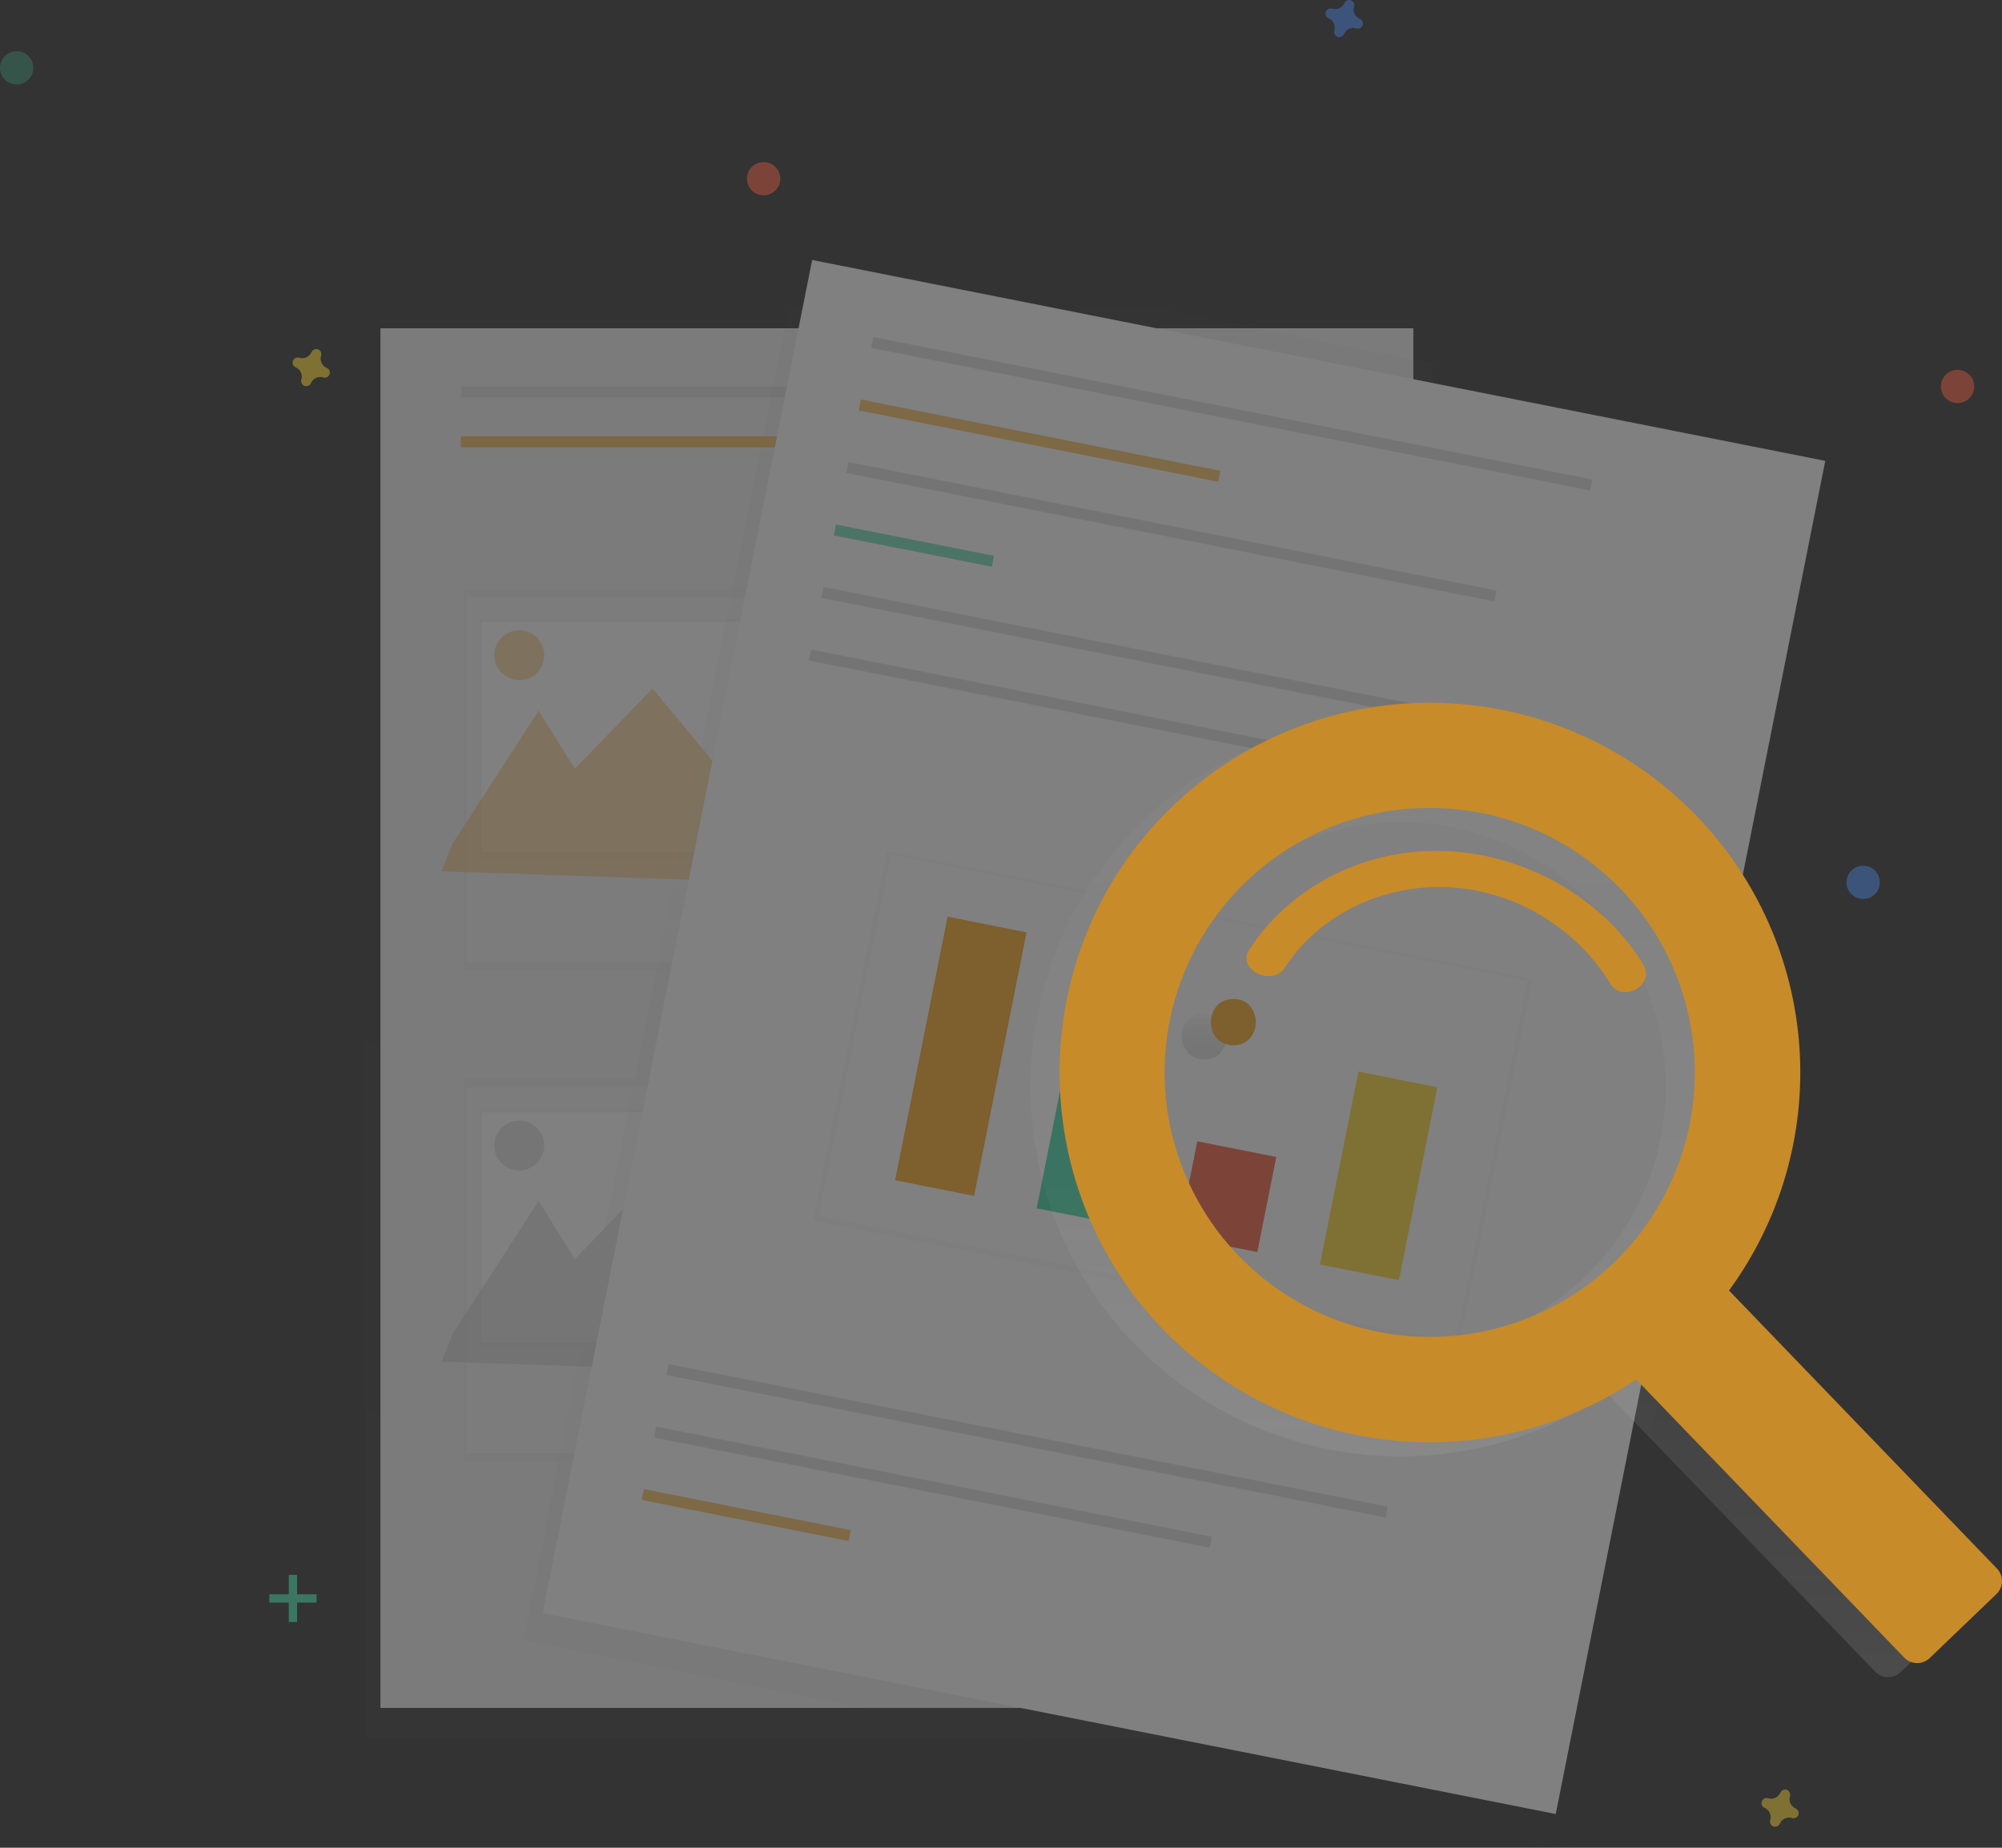 <svg width="143" height="132" viewBox="0 0 143 132" fill="none" xmlns="http://www.w3.org/2000/svg">
<rect x="0" y="0" width="143" height="132" fill="#333333" stroke="none"/>
<g opacity="0.75">
<path d="M119.13 59.315C116.683 56.775 113.751 54.749 110.508 53.357C107.265 51.965 103.775 51.234 100.244 51.207C96.713 51.181 93.213 51.859 89.949 53.203C86.685 54.546 83.724 56.527 81.238 59.03C71.218 69.11 71.048 85.522 80.849 95.816C85.155 100.338 90.926 103.194 97.139 103.878C103.353 104.563 109.609 103.031 114.799 99.554L133.938 119.417C134.175 119.663 134.5 119.805 134.841 119.812C135.183 119.818 135.514 119.689 135.76 119.453L140.529 114.877C140.775 114.641 140.917 114.316 140.924 113.975C140.931 113.634 140.801 113.305 140.565 113.059L121.431 93.198C125.1 88.181 126.88 82.034 126.459 75.838C126.038 69.642 123.443 63.792 119.13 59.315ZM113.169 91.25C110.469 93.84 107.06 95.573 103.373 96.23C99.686 96.887 95.887 96.438 92.455 94.94C89.024 93.442 86.115 90.963 84.096 87.815C82.077 84.668 81.038 80.994 81.112 77.257C81.186 73.521 82.368 69.89 84.51 66.824C86.651 63.758 89.656 61.395 93.143 60.033C96.631 58.671 100.445 58.371 104.103 59.172C107.761 59.973 111.099 61.839 113.695 64.532C115.419 66.321 116.773 68.431 117.679 70.742C118.585 73.053 119.027 75.519 118.978 78C118.929 80.481 118.391 82.928 117.394 85.202C116.397 87.475 114.962 89.531 113.169 91.25Z" fill="url(#paint0_linear)"/>
<path d="M100.864 61.792C95.132 61.663 89.917 64.532 87.143 68.864C86.238 70.277 88.808 71.526 89.708 70.12C92.004 66.534 96.367 64.256 101.087 64.375C106.032 64.499 110.533 67.322 112.916 71.24C113.819 72.726 116.188 71.375 115.293 69.898C112.396 65.153 106.785 61.933 100.864 61.792Z" fill="url(#paint1_linear)"/>
<g opacity="0.5" clip-path="url(#clip0)">
<g opacity="0.5">
<path opacity="0.5" d="M102.34 22.066H26.18V124.186H102.34V22.066Z" fill="url(#paint2_linear)"/>
</g>
<path d="M100.953 23.452H27.172V122.01H100.953V23.452Z" fill="#F2F2F2"/>
<path d="M58.311 27.608H32.924V28.399H58.311V27.608Z" fill="#E0E0E0"/>
<path opacity="0.7" d="M58.311 31.17H32.924V31.961H58.311V31.17Z" fill="#F9A826"/>
<path d="M87.466 27.608H62.079V28.399H87.466V27.608Z" fill="#E0E0E0"/>
<path d="M91.432 50.17H66.045V50.962H91.432V50.17Z" fill="#E0E0E0"/>
<path d="M92.028 52.346H66.641V53.138H92.028V52.346Z" fill="#E0E0E0"/>
<path d="M93.218 54.524H67.832V55.315H93.218V54.524Z" fill="#E0E0E0"/>
<path d="M91.432 85.199H66.045V85.99H91.432V85.199Z" fill="#E0E0E0"/>
<path d="M92.028 87.376H66.641V88.168H92.028V87.376Z" fill="#E0E0E0"/>
<path d="M93.218 89.552H67.832V90.344H93.218V89.552Z" fill="#E0E0E0"/>
<g opacity="0.5">
<path opacity="0.5" d="M60.096 42.055H33.123V69.366H60.096V42.055Z" fill="url(#paint3_linear)"/>
</g>
<path d="M59.841 42.649H33.292V68.772H59.841V42.649Z" fill="#F5F5F5"/>
<g opacity="0.5">
<path opacity="0.5" d="M58.99 44.232H34.228V61.252H58.99V44.232Z" fill="url(#paint4_linear)"/>
</g>
<path d="M58.819 44.43H34.398V60.857H58.819V44.43Z" fill="white"/>
<path opacity="0.4" d="M32.328 60.264L38.477 50.763L41.056 54.919L46.609 49.181L51.37 54.919L55.534 46.41L66.244 63.429L31.535 62.241L32.328 60.264Z" fill="#F9A826"/>
<path opacity="0.4" d="M37.088 48.586C38.074 48.586 38.873 47.788 38.873 46.805C38.873 45.821 38.074 45.024 37.088 45.024C36.102 45.024 35.303 45.821 35.303 46.805C35.303 47.788 36.102 48.586 37.088 48.586Z" fill="#F9A826"/>
<g opacity="0.5">
<path opacity="0.5" d="M60.096 77.085H33.123V104.396H60.096V77.085Z" fill="url(#paint5_linear)"/>
</g>
<path d="M59.841 77.678H33.292V103.801H59.841V77.678Z" fill="#F5F5F5"/>
<g opacity="0.5">
<path opacity="0.5" d="M58.99 79.262H34.228V96.282H58.99V79.262Z" fill="url(#paint6_linear)"/>
</g>
<path d="M58.819 79.459H34.398V95.885H58.819V79.459Z" fill="white"/>
<path opacity="0.4" d="M32.328 95.292L38.477 85.792L41.056 89.949L46.609 84.209L51.37 89.949L55.534 81.438L66.244 98.458L31.535 97.271L32.328 95.292Z" fill="#BDBDBD"/>
<path opacity="0.4" d="M37.088 83.616C38.074 83.616 38.873 82.819 38.873 81.835C38.873 80.851 38.074 80.054 37.088 80.054C36.102 80.054 35.303 80.851 35.303 81.835C35.303 82.819 36.102 83.616 37.088 83.616Z" fill="#BDBDBD"/>
<g opacity="0.5">
<path opacity="0.5" d="M57.309 17.02L37.361 117.182L112.06 131.995L132.009 31.833L57.309 17.02Z" fill="url(#paint7_linear)"/>
</g>
<path d="M58.011 18.573L38.758 115.24L111.124 129.59L130.377 32.923L58.011 18.573Z" fill="white"/>
<path d="M113.74 34.261L62.383 24.077L62.229 24.853L113.586 35.038L113.74 34.261Z" fill="#E0E0E0"/>
<path d="M99.127 107.637L47.77 97.452L47.615 98.229L98.973 108.413L99.127 107.637Z" fill="#E0E0E0"/>
<path d="M86.564 109.785L46.879 101.915L46.725 102.692L86.41 110.561L86.564 109.785Z" fill="#E0E0E0"/>
<path opacity="0.7" d="M60.774 109.313L45.99 106.381L45.836 107.157L60.62 110.089L60.774 109.313Z" fill="#F9A826"/>
<path opacity="0.7" d="M87.17 33.635L61.492 28.543L61.338 29.319L87.016 34.411L87.17 33.635Z" fill="#F9A826"/>
<path d="M106.904 42.188L60.605 33.007L60.451 33.783L106.749 42.964L106.904 42.188Z" fill="#E0E0E0"/>
<path opacity="0.7" d="M70.998 39.709L59.715 37.472L59.561 38.248L70.843 40.486L70.998 39.709Z" fill="#3AD29F"/>
<path d="M110.184 52.121L58.827 41.937L58.672 42.713L110.03 52.897L110.184 52.121Z" fill="#E0E0E0"/>
<g opacity="0.5">
<path opacity="0.5" d="M63.352 60.795L58.094 87.193L104.198 96.335L109.455 69.937L63.352 60.795Z" fill="url(#paint8_linear)"/>
</g>
<path d="M109.133 70.073L63.613 61.047L58.471 86.863L103.992 95.89L109.133 70.073Z" fill="white"/>
<path d="M109.295 56.587L57.938 46.403L57.783 47.179L109.14 57.363L109.295 56.587Z" fill="#E0E0E0"/>
<path d="M73.326 66.605L67.684 65.486L63.934 84.314L69.576 85.433L73.326 66.605Z" fill="#F9A826"/>
<path d="M82.204 74.822L76.563 73.704L74.05 86.321L79.692 87.44L82.204 74.822Z" fill="#3AD29F"/>
<path d="M91.162 82.652L85.52 81.533L84.167 88.326L89.809 89.445L91.162 82.652Z" fill="#F55F44"/>
<path d="M102.669 77.67L97.027 76.551L94.282 90.334L99.924 91.452L102.669 77.67Z" fill="#FDD835"/>
<path d="M86.019 72.372C83.889 72.372 83.886 75.675 86.019 75.675C88.152 75.675 88.152 72.372 86.019 72.372Z" fill="url(#paint9_linear)"/>
<path d="M88.096 71.367C85.966 71.367 85.963 74.67 88.096 74.67C90.229 74.67 90.229 71.367 88.096 71.367Z" fill="#F9A826"/>
<path d="M21.221 112.51H20.626V115.874H21.221V112.51Z" fill="#47E6B1"/>
<path d="M22.61 114.487V113.894H19.239V114.487H22.61Z" fill="#47E6B1"/>
<path d="M97.123 1.347C96.959 1.276 96.827 1.147 96.752 0.985C96.677 0.823 96.665 0.639 96.717 0.468C96.725 0.441 96.73 0.414 96.732 0.386C96.738 0.308 96.717 0.23 96.674 0.164C96.632 0.098 96.569 0.047 96.495 0.02C96.421 -0.008 96.34 -0.01 96.264 0.012C96.188 0.035 96.122 0.081 96.075 0.144C96.059 0.166 96.045 0.19 96.034 0.215C95.963 0.379 95.834 0.511 95.671 0.585C95.508 0.66 95.324 0.673 95.153 0.62C95.126 0.612 95.099 0.607 95.071 0.605C94.992 0.599 94.913 0.62 94.846 0.663C94.779 0.706 94.729 0.77 94.702 0.844C94.675 0.919 94.673 1 94.696 1.076C94.72 1.152 94.767 1.218 94.832 1.264C94.854 1.281 94.878 1.294 94.903 1.305C95.067 1.376 95.199 1.505 95.274 1.667C95.349 1.83 95.361 2.014 95.309 2.184C95.301 2.211 95.296 2.238 95.294 2.266C95.287 2.345 95.307 2.425 95.351 2.492C95.394 2.559 95.458 2.61 95.534 2.637C95.609 2.664 95.691 2.666 95.767 2.642C95.844 2.618 95.91 2.57 95.956 2.505C95.972 2.483 95.986 2.459 95.997 2.434C96.068 2.27 96.198 2.138 96.36 2.063C96.523 1.989 96.707 1.976 96.878 2.029C96.905 2.037 96.932 2.042 96.96 2.044C97.038 2.049 97.117 2.029 97.183 1.986C97.249 1.943 97.3 1.88 97.327 1.807C97.355 1.733 97.357 1.652 97.335 1.577C97.312 1.501 97.266 1.435 97.203 1.388C97.178 1.371 97.151 1.357 97.123 1.347Z" fill="#4D8AF0"/>
<path d="M23.342 26.284C23.178 26.213 23.046 26.084 22.971 25.922C22.896 25.759 22.884 25.575 22.936 25.404C22.944 25.378 22.95 25.351 22.951 25.323C22.957 25.245 22.936 25.166 22.894 25.1C22.851 25.034 22.788 24.984 22.714 24.956C22.64 24.929 22.559 24.927 22.483 24.949C22.407 24.971 22.341 25.018 22.294 25.081C22.278 25.103 22.264 25.127 22.253 25.152C22.182 25.316 22.053 25.448 21.89 25.522C21.727 25.597 21.543 25.609 21.372 25.557C21.345 25.549 21.318 25.544 21.29 25.542C21.212 25.536 21.133 25.557 21.067 25.599C21.001 25.642 20.95 25.705 20.923 25.779C20.896 25.853 20.893 25.933 20.915 26.009C20.938 26.084 20.984 26.151 21.047 26.198C21.07 26.214 21.094 26.228 21.119 26.238C21.283 26.309 21.415 26.439 21.49 26.601C21.565 26.763 21.577 26.947 21.525 27.118C21.516 27.144 21.511 27.172 21.509 27.199C21.504 27.278 21.524 27.356 21.567 27.422C21.61 27.488 21.673 27.538 21.747 27.566C21.821 27.593 21.902 27.596 21.978 27.573C22.053 27.551 22.12 27.505 22.167 27.442C22.183 27.419 22.197 27.396 22.207 27.37C22.279 27.207 22.408 27.075 22.571 27C22.733 26.925 22.918 26.913 23.089 26.965C23.115 26.974 23.143 26.979 23.17 26.98C23.249 26.986 23.328 26.966 23.394 26.923C23.46 26.88 23.511 26.817 23.538 26.743C23.565 26.669 23.568 26.589 23.545 26.513C23.523 26.438 23.477 26.372 23.413 26.325C23.391 26.308 23.367 26.295 23.342 26.284Z" fill="#FDD835"/>
<path d="M128.262 129.194C128.098 129.122 127.966 128.993 127.891 128.831C127.816 128.669 127.804 128.485 127.856 128.314C127.864 128.288 127.869 128.26 127.871 128.233C127.877 128.154 127.856 128.076 127.813 128.01C127.771 127.944 127.707 127.893 127.633 127.866C127.559 127.839 127.479 127.836 127.403 127.859C127.327 127.881 127.261 127.927 127.214 127.99C127.198 128.012 127.184 128.036 127.173 128.062C127.102 128.225 126.972 128.357 126.81 128.432C126.647 128.507 126.463 128.519 126.292 128.467C126.265 128.458 126.238 128.453 126.21 128.451C126.132 128.446 126.053 128.466 125.987 128.509C125.921 128.552 125.87 128.615 125.843 128.689C125.815 128.762 125.813 128.843 125.835 128.919C125.858 128.994 125.904 129.06 125.967 129.107C125.989 129.123 126.013 129.137 126.039 129.148C126.203 129.219 126.335 129.348 126.41 129.51C126.485 129.673 126.497 129.857 126.445 130.027C126.436 130.054 126.431 130.081 126.429 130.109C126.424 130.187 126.444 130.265 126.487 130.331C126.53 130.398 126.593 130.448 126.667 130.475C126.741 130.503 126.822 130.505 126.898 130.483C126.973 130.46 127.039 130.414 127.087 130.351C127.103 130.329 127.117 130.305 127.127 130.28C127.199 130.116 127.328 129.984 127.491 129.91C127.653 129.835 127.838 129.823 128.009 129.875C128.035 129.883 128.063 129.888 128.09 129.89C128.169 129.895 128.247 129.875 128.314 129.832C128.38 129.79 128.43 129.727 128.458 129.653C128.485 129.579 128.488 129.498 128.465 129.423C128.443 129.347 128.396 129.281 128.333 129.234C128.311 129.218 128.287 129.204 128.262 129.194Z" fill="#FDD835"/>
<path d="M54.542 13.954C55.2 13.954 55.733 13.422 55.733 12.766C55.733 12.11 55.2 11.578 54.542 11.578C53.885 11.578 53.352 12.11 53.352 12.766C53.352 13.422 53.885 13.954 54.542 13.954Z" fill="#F55F44"/>
<path d="M139.826 28.796C140.483 28.796 141.016 28.264 141.016 27.608C141.016 26.951 140.483 26.42 139.826 26.42C139.168 26.42 138.635 26.951 138.635 27.608C138.635 28.264 139.168 28.796 139.826 28.796Z" fill="#F55F44"/>
<path d="M133.083 64.221C133.741 64.221 134.274 63.689 134.274 63.033C134.274 62.377 133.741 61.845 133.083 61.845C132.426 61.845 131.893 62.377 131.893 63.033C131.893 63.689 132.426 64.221 133.083 64.221Z" fill="#4D8AF0"/>
<path opacity="0.5" d="M1.191 6.036C1.848 6.036 2.381 5.504 2.381 4.848C2.381 4.192 1.848 3.66 1.191 3.66C0.533 3.66 0 4.192 0 4.848C0 5.504 0.533 6.036 1.191 6.036Z" fill="#47E6B1"/>
</g>
<path d="M121.207 58.311C118.76 55.772 115.828 53.746 112.585 52.354C109.342 50.961 105.852 50.23 102.321 50.204C98.791 50.177 95.29 50.856 92.026 52.199C88.762 53.543 85.8 55.524 83.315 58.027C73.295 68.106 73.125 84.519 82.926 94.812C87.232 99.335 93.003 102.19 99.217 102.874C105.43 103.558 111.686 102.026 116.876 98.549L136.013 118.414C136.25 118.66 136.575 118.802 136.917 118.808C137.259 118.815 137.589 118.686 137.835 118.45L142.604 113.874C142.851 113.638 142.993 113.313 142.999 112.972C143.006 112.631 142.877 112.301 142.64 112.056L123.501 92.192C127.17 87.177 128.952 81.031 128.532 74.835C128.112 68.639 125.519 62.789 121.207 58.311ZM115.246 90.234C112.546 92.823 109.137 94.556 105.45 95.213C101.763 95.87 97.964 95.421 94.532 93.923C91.101 92.425 88.192 89.946 86.173 86.799C84.154 83.651 83.115 79.977 83.189 76.24C83.263 72.504 84.445 68.873 86.587 65.808C88.728 62.742 91.733 60.378 95.22 59.016C98.708 57.654 102.522 57.355 106.18 58.156C109.838 58.956 113.176 60.822 115.772 63.516C117.496 65.304 118.85 67.414 119.756 69.725C120.662 72.036 121.104 74.502 121.055 76.983C121.006 79.464 120.468 81.912 119.471 84.185C118.474 86.458 117.039 88.514 115.246 90.234Z" fill="#F9A826"/>
<path d="M102.941 60.789C97.209 60.66 91.994 63.529 89.22 67.861C88.315 69.274 90.885 70.523 91.785 69.117C94.081 65.531 98.444 63.253 103.164 63.372C108.109 63.495 112.61 66.319 114.993 70.237C115.896 71.723 118.265 70.372 117.37 68.894C114.468 64.136 108.863 60.916 102.941 60.789Z" fill="#F9A826"/>
</g>
<defs>
<linearGradient id="paint0_linear" x1="107.267" y1="119.812" x2="107.267" y2="51.207" gradientUnits="userSpaceOnUse">
<stop stop-color="#B3B3B3" stop-opacity="0.25"/>
<stop offset="0.54" stop-color="#B3B3B3" stop-opacity="0.1"/>
<stop offset="1" stop-color="#B3B3B3" stop-opacity="0.05"/>
</linearGradient>
<linearGradient id="paint1_linear" x1="22204.2" y1="4956.08" x2="22204.2" y2="4354.51" gradientUnits="userSpaceOnUse">
<stop stop-opacity="0.12"/>
<stop offset="0.55" stop-opacity="0.09"/>
<stop offset="1" stop-opacity="0.02"/>
</linearGradient>
<linearGradient id="paint2_linear" x1="64.26" y1="124.186" x2="64.26" y2="22.066" gradientUnits="userSpaceOnUse">
<stop stop-color="#808080" stop-opacity="0.25"/>
<stop offset="0.54" stop-color="#808080" stop-opacity="0.12"/>
<stop offset="1" stop-color="#808080" stop-opacity="0.1"/>
</linearGradient>
<linearGradient id="paint3_linear" x1="7435.59" y1="11221" x2="7435.59" y2="6819.57" gradientUnits="userSpaceOnUse">
<stop stop-color="#808080" stop-opacity="0.25"/>
<stop offset="0.54" stop-color="#808080" stop-opacity="0.12"/>
<stop offset="1" stop-color="#808080" stop-opacity="0.1"/>
</linearGradient>
<linearGradient id="paint4_linear" x1="6829.84" y1="6195.73" x2="6829.84" y2="4486.47" gradientUnits="userSpaceOnUse">
<stop stop-color="#808080" stop-opacity="0.25"/>
<stop offset="0.54" stop-color="#808080" stop-opacity="0.12"/>
<stop offset="1" stop-color="#808080" stop-opacity="0.1"/>
</linearGradient>
<linearGradient id="paint5_linear" x1="7435.59" y1="16901.5" x2="7435.59" y2="12500.1" gradientUnits="userSpaceOnUse">
<stop stop-color="#808080" stop-opacity="0.25"/>
<stop offset="0.54" stop-color="#808080" stop-opacity="0.12"/>
<stop offset="1" stop-color="#808080" stop-opacity="0.1"/>
</linearGradient>
<linearGradient id="paint6_linear" x1="6829.84" y1="9748.87" x2="6829.84" y2="8039.6" gradientUnits="userSpaceOnUse">
<stop stop-color="#808080" stop-opacity="0.25"/>
<stop offset="0.54" stop-color="#808080" stop-opacity="0.12"/>
<stop offset="1" stop-color="#808080" stop-opacity="0.1"/>
</linearGradient>
<linearGradient id="paint7_linear" x1="57806.5" y1="70827.9" x2="66714.9" y2="25904.3" gradientUnits="userSpaceOnUse">
<stop stop-color="#808080" stop-opacity="0.25"/>
<stop offset="0.54" stop-color="#808080" stop-opacity="0.12"/>
<stop offset="1" stop-color="#808080" stop-opacity="0.1"/>
</linearGradient>
<linearGradient id="paint8_linear" x1="13069" y1="29821" x2="14518" y2="22513.5" gradientUnits="userSpaceOnUse">
<stop stop-color="#808080" stop-opacity="0.25"/>
<stop offset="0.54" stop-color="#808080" stop-opacity="0.12"/>
<stop offset="1" stop-color="#808080" stop-opacity="0.1"/>
</linearGradient>
<linearGradient id="paint9_linear" x1="86.019" y1="75.673" x2="86.019" y2="72.372" gradientUnits="userSpaceOnUse">
<stop stop-opacity="0.12"/>
<stop offset="0.55" stop-opacity="0.09"/>
<stop offset="1" stop-opacity="0.02"/>
</linearGradient>
<clipPath id="clip0">
<rect width="143" height="132" fill="white"/>
</clipPath>
</defs>
</svg>
